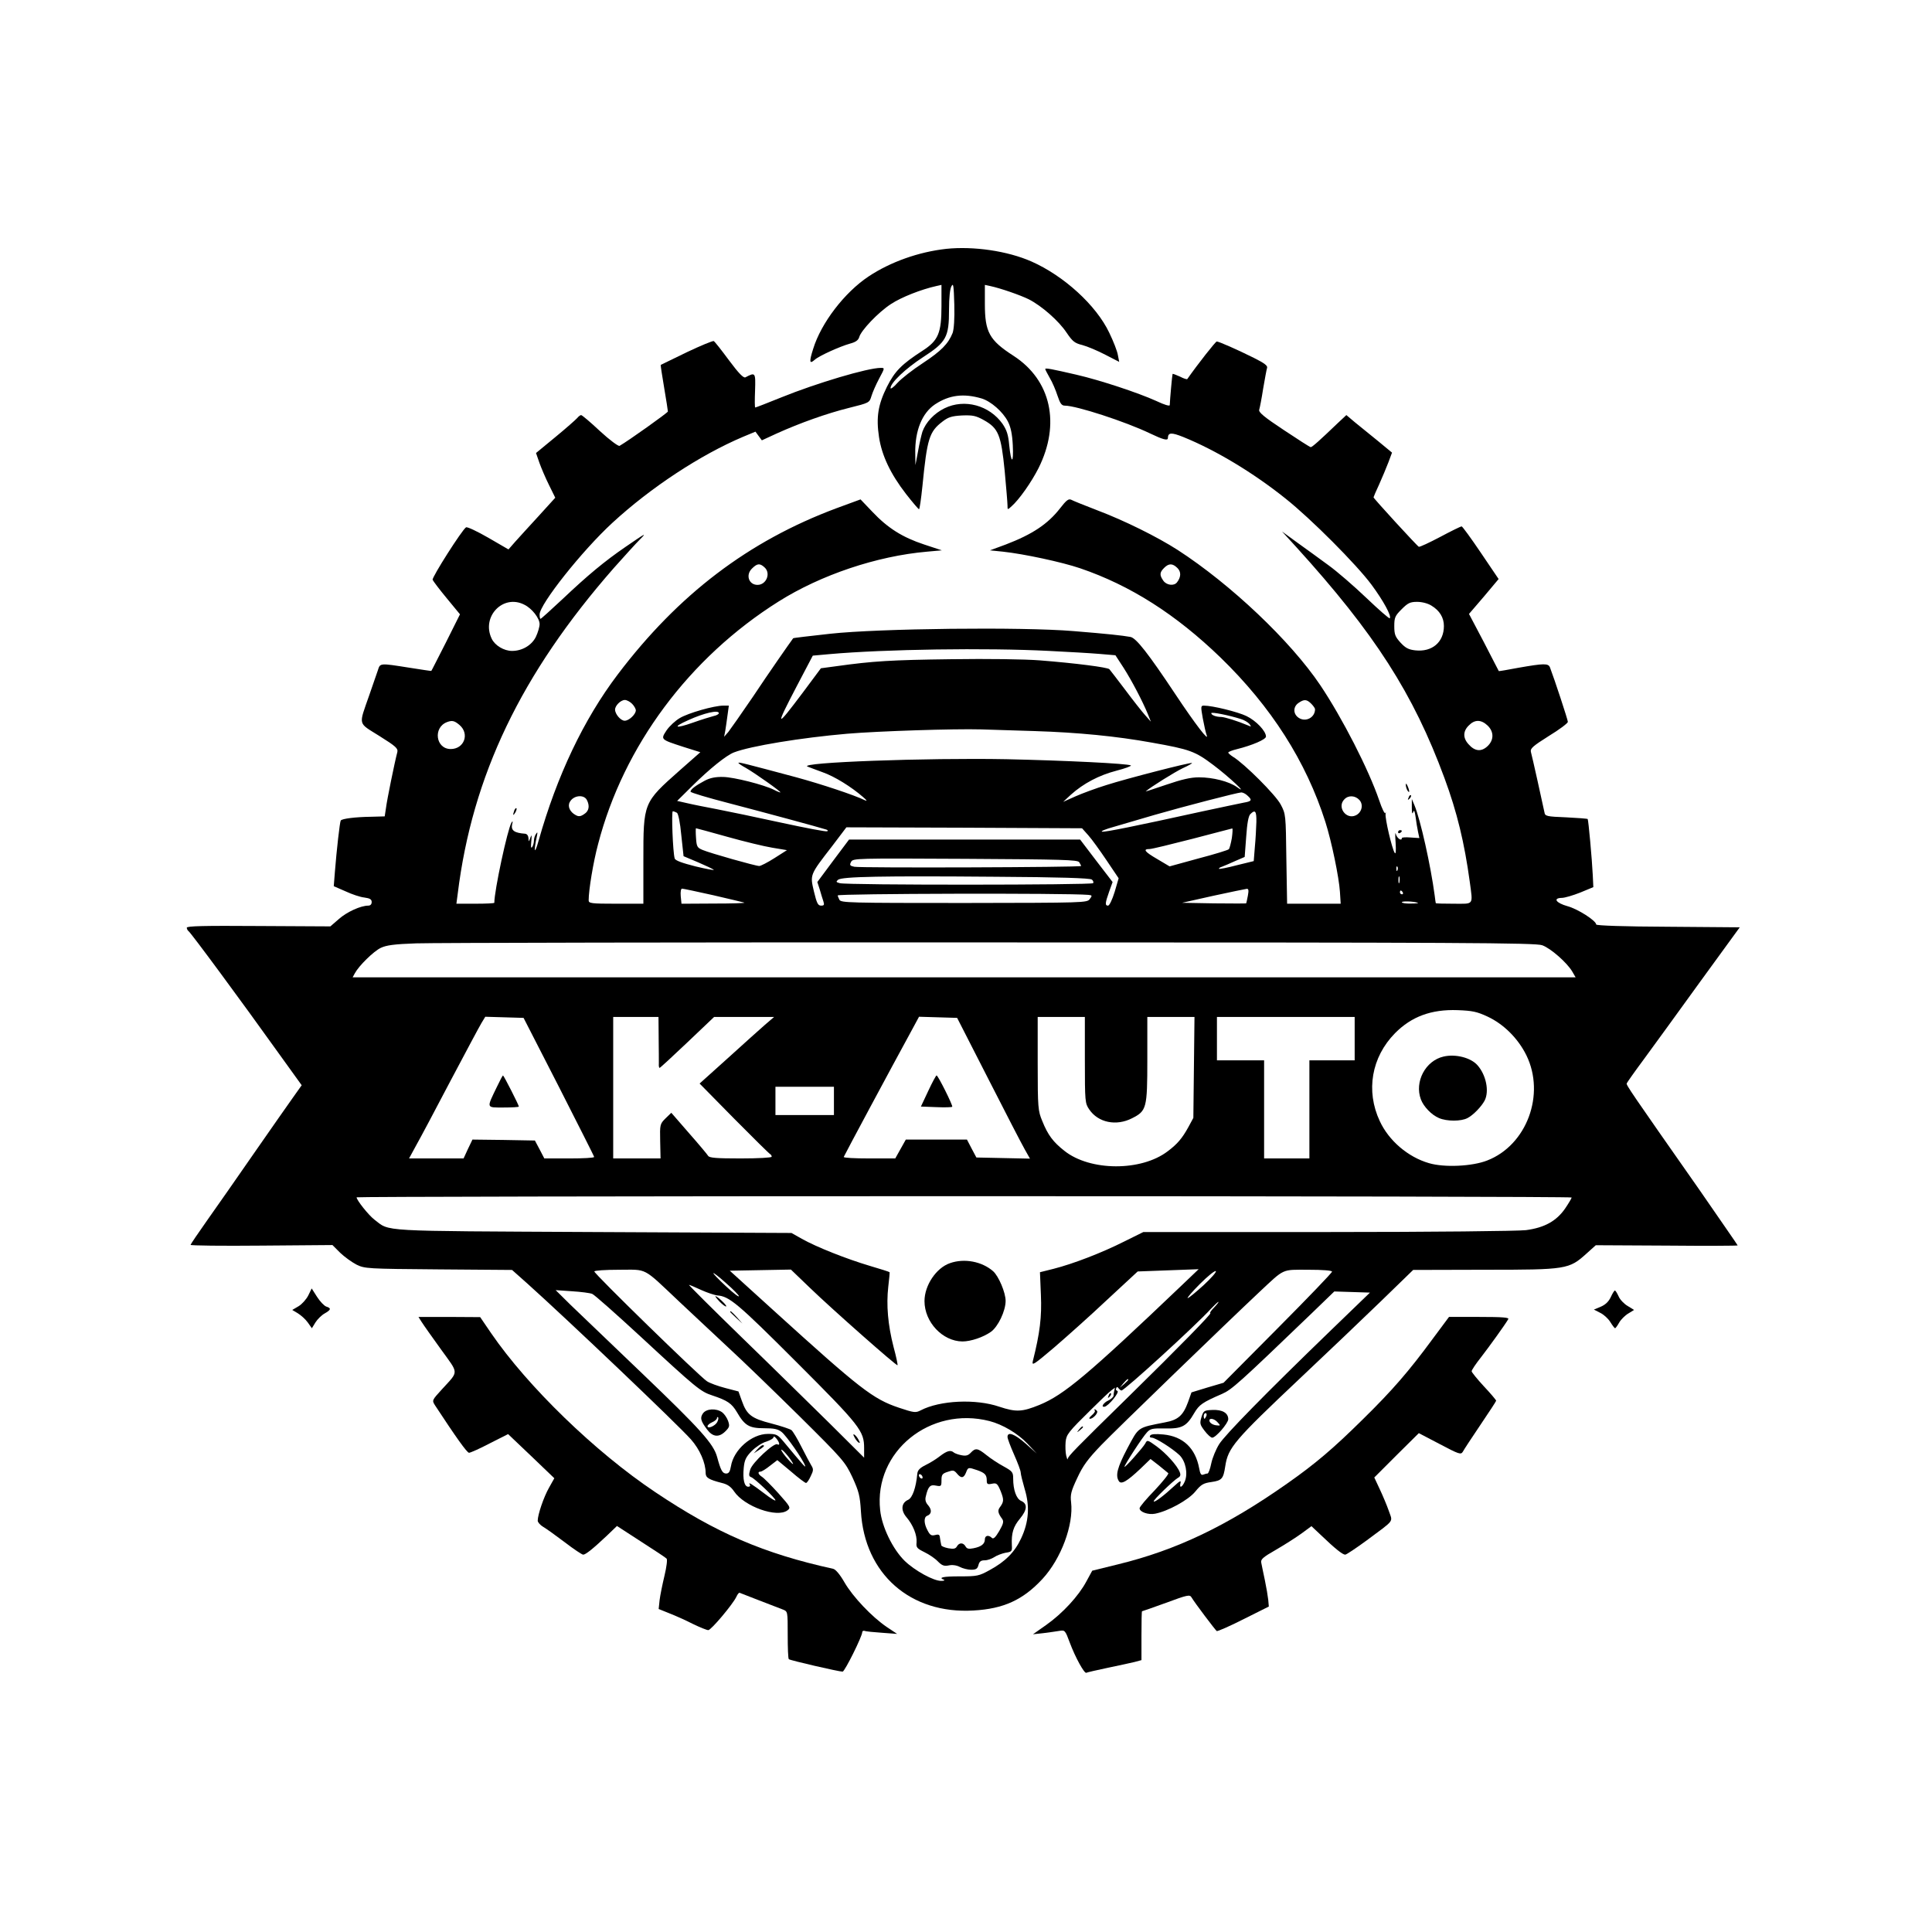 <?xml version="1.0" standalone="no"?>
<!DOCTYPE svg PUBLIC "-//W3C//DTD SVG 20010904//EN"
 "http://www.w3.org/TR/2001/REC-SVG-20010904/DTD/svg10.dtd">
<svg version="1.0" xmlns="http://www.w3.org/2000/svg"
 width="1024pt" height="1024pt" viewBox="0 0 1024 1024"
 preserveAspectRatio="xMidYMid meet">

<g transform="translate(0,1024) scale(0.1,-0.1)"
fill="#000000" stroke="none">
<path d="M5015 8921 c-145 -16 -295 -69 -411 -146 -128 -85 -252 -247 -294
-384 -22 -69 -20 -83 8 -58 23 21 134 71 188 86 30 8 43 18 48 34 9 35 101
132 169 176 55 36 159 77 240 95 l27 6 0 -112 c0 -143 -17 -183 -99 -236 -113
-73 -148 -109 -190 -192 -47 -95 -58 -161 -42 -267 15 -98 61 -195 143 -301
35 -45 66 -81 69 -81 3 -1 11 54 18 122 25 253 36 289 107 343 30 23 48 29
103 32 57 2 73 -1 116 -25 77 -43 91 -78 110 -269 8 -87 15 -170 15 -183 0
-24 0 -24 21 -5 41 36 106 129 143 202 118 235 67 467 -132 596 -129 83 -152
126 -152 276 l0 100 28 -6 c56 -12 159 -48 204 -70 69 -35 160 -115 201 -177
32 -47 43 -56 84 -66 26 -7 81 -30 121 -51 l74 -38 -7 36 c-3 20 -24 74 -46
119 -69 145 -240 301 -412 377 -127 56 -307 82 -452 67z m34 -446 c-23 -57
-60 -95 -157 -159 -54 -35 -115 -83 -135 -105 -20 -23 -37 -35 -37 -28 0 28
79 103 171 163 125 81 139 106 139 253 0 63 5 111 13 124 10 19 12 4 15 -98 2
-75 -2 -130 -9 -150z m154 -347 c49 -15 112 -70 139 -122 15 -29 23 -66 26
-126 5 -101 -9 -100 -19 1 -5 55 -13 79 -35 112 -70 99 -202 135 -308 83 -55
-27 -99 -74 -117 -124 -5 -16 -16 -62 -23 -103 l-14 -74 -1 62 c-2 120 36 214
105 260 76 50 152 59 247 31z"/>
<path d="M3640 8373 c-74 -36 -136 -66 -138 -67 -1 -2 7 -56 18 -120 11 -65
20 -122 20 -127 0 -6 -209 -155 -256 -182 -6 -4 -53 31 -104 78 -50 47 -95 85
-100 85 -4 0 -14 -7 -21 -16 -8 -9 -60 -55 -116 -101 l-102 -84 18 -52 c10
-28 33 -82 51 -118 l33 -67 -89 -98 c-49 -53 -105 -115 -124 -136 l-35 -40
-107 62 c-59 34 -112 59 -118 55 -21 -13 -182 -266 -177 -278 3 -7 36 -51 75
-98 l70 -85 -75 -150 c-42 -82 -76 -150 -77 -150 0 -1 -53 7 -116 17 -158 25
-155 25 -167 -13 -6 -18 -27 -78 -46 -133 -57 -164 -62 -143 54 -216 88 -55
99 -66 95 -85 -15 -57 -55 -254 -60 -295 l-7 -46 -72 -2 c-82 -1 -155 -10
-161 -20 -5 -7 -22 -158 -31 -272 l-6 -76 62 -27 c34 -16 79 -31 100 -33 30
-4 39 -10 39 -24 0 -12 -7 -19 -18 -19 -40 0 -113 -33 -156 -71 l-45 -39 -380
2 c-290 2 -381 0 -381 -9 0 -6 4 -14 9 -18 11 -6 281 -372 479 -649 l121 -168
-44 -62 c-24 -33 -117 -167 -207 -296 -89 -129 -202 -290 -250 -358 -48 -68
-88 -127 -88 -130 0 -4 169 -6 376 -4 l376 3 41 -41 c23 -22 62 -50 87 -63 44
-21 54 -22 435 -25 l389 -3 81 -72 c214 -192 797 -747 867 -826 47 -53 78
-124 78 -178 0 -25 16 -35 86 -53 30 -7 48 -20 65 -45 54 -80 228 -142 283
-100 18 14 16 18 -49 91 -38 42 -77 81 -87 87 -20 13 -24 27 -7 27 6 0 29 14
50 31 l39 30 72 -60 c39 -34 75 -61 80 -61 5 0 16 16 25 36 15 30 15 38 3 57
-7 12 -31 56 -52 98 -21 42 -45 82 -53 89 -8 6 -56 22 -106 35 -106 27 -131
46 -157 120 l-18 50 -69 18 c-39 10 -83 26 -98 36 -37 23 -597 569 -597 582 0
5 58 9 131 9 153 0 122 17 318 -168 75 -71 195 -182 266 -249 72 -66 239 -228
372 -359 234 -232 242 -242 281 -324 34 -75 40 -97 45 -180 19 -332 262 -546
597 -526 159 9 262 56 365 167 99 107 166 287 152 407 -5 40 0 59 33 129 30
65 56 100 127 174 78 81 655 639 838 811 136 127 116 118 259 118 78 0 126 -4
126 -10 0 -6 -129 -140 -287 -299 l-288 -290 -85 -25 -85 -26 -18 -51 c-26
-71 -52 -95 -123 -108 -147 -29 -137 -22 -199 -138 -53 -101 -64 -143 -45
-173 12 -20 43 -2 114 65 l54 52 44 -34 c23 -19 46 -38 50 -41 4 -4 -29 -45
-72 -91 -44 -45 -80 -88 -80 -95 0 -20 46 -36 82 -29 68 13 176 72 213 117 31
38 43 45 86 51 55 8 63 17 73 83 15 99 46 136 400 470 138 130 329 312 424
404 l172 167 380 1 c434 0 446 2 539 86 l49 44 376 -2 c207 -2 376 -1 376 1 0
2 -92 134 -203 295 -365 521 -389 556 -385 564 2 5 42 62 91 128 48 65 182
250 297 409 l211 290 -381 3 c-229 1 -380 6 -380 12 0 20 -97 82 -152 97 -61
17 -79 43 -30 44 15 0 59 13 97 28 l70 29 -3 63 c-4 85 -23 293 -27 298 -2 2
-54 6 -115 9 -102 4 -111 6 -114 26 -8 39 -66 301 -72 321 -4 18 11 31 95 84
56 34 101 68 101 75 0 11 -72 229 -95 289 -9 22 -33 21 -165 -2 -58 -11 -105
-19 -106 -18 -1 1 -36 70 -79 153 l-79 150 79 92 78 93 -94 139 c-52 77 -98
140 -102 140 -5 0 -56 -25 -114 -56 -57 -30 -108 -54 -113 -52 -8 3 -240 256
-240 262 0 2 13 33 30 69 16 36 38 88 49 117 l19 51 -75 62 c-42 34 -97 79
-122 99 l-45 38 -46 -43 c-95 -91 -135 -127 -143 -127 -4 0 -68 41 -143 91
-103 68 -134 94 -130 107 3 9 13 60 21 112 9 52 18 102 21 111 3 11 -16 25
-68 51 -90 45 -188 88 -199 88 -6 0 -100 -119 -156 -199 -2 -3 -20 3 -39 13
-20 9 -38 16 -39 14 -2 -3 -14 -135 -15 -165 0 -7 -28 1 -72 22 -95 43 -297
110 -423 139 -130 30 -165 37 -165 30 0 -3 11 -24 24 -47 14 -23 32 -66 41
-94 14 -42 22 -53 39 -53 61 0 322 -85 451 -147 69 -33 95 -40 95 -25 1 30 18
31 81 6 173 -70 372 -190 542 -326 135 -107 378 -351 457 -458 62 -84 107
-166 96 -177 -3 -3 -59 46 -124 108 -66 63 -156 141 -202 174 -45 33 -119 87
-164 119 l-81 59 75 -82 c416 -458 621 -777 786 -1225 67 -181 106 -344 134
-549 17 -128 24 -117 -85 -117 -52 0 -95 1 -95 3 -1 1 -3 20 -6 42 -21 157
-75 400 -107 477 l-14 33 0 -45 c0 -29 2 -38 7 -25 5 14 8 8 13 -25 3 -25 9
-60 13 -79 l7 -33 -47 3 c-25 2 -46 1 -46 -3 0 -19 -26 -1 -32 22 -3 14 -4 -6
-1 -45 3 -47 1 -65 -5 -55 -14 21 -52 183 -48 206 2 10 1 13 -1 5 -3 -8 -18
22 -33 67 -56 164 -196 437 -312 610 -158 235 -475 535 -756 717 -109 70 -283
156 -423 209 -68 26 -132 52 -141 57 -14 7 -26 -2 -60 -46 -65 -83 -146 -137
-287 -191 l-84 -31 69 -7 c111 -12 312 -55 409 -88 267 -91 508 -245 744 -473
269 -261 454 -551 556 -872 33 -104 72 -293 77 -370 l4 -63 -142 0 -142 0 -4
238 c-3 235 -3 237 -30 288 -26 50 -193 217 -253 253 -14 9 -25 19 -25 22 0 4
20 12 45 18 84 21 155 52 155 67 0 29 -52 84 -104 109 -46 22 -179 55 -225 55
-17 0 -17 -5 -6 -67 7 -38 16 -77 20 -88 17 -43 -60 57 -165 215 -145 218
-208 298 -238 304 -45 8 -118 16 -302 31 -275 23 -1032 14 -1289 -14 -107 -12
-196 -22 -197 -24 -20 -27 -131 -186 -214 -311 -60 -88 -119 -172 -130 -186
l-22 -25 6 31 c3 17 8 54 12 83 l7 51 -29 0 c-49 0 -186 -39 -231 -66 -24 -14
-55 -43 -70 -65 -32 -49 -33 -48 90 -88 l89 -28 -109 -96 c-194 -172 -193
-170 -193 -478 l0 -229 -145 0 c-132 0 -145 2 -145 18 0 54 24 201 50 298 135
520 483 988 957 1286 224 141 521 241 787 264 l78 7 -94 31 c-115 38 -193 87
-275 174 l-62 65 -128 -47 c-466 -174 -837 -456 -1159 -881 -181 -239 -322
-537 -419 -880 -22 -79 -28 -64 -9 25 4 20 3 22 -5 10 -6 -8 -11 -24 -11 -35
0 -11 -4 -27 -9 -34 -7 -10 -8 0 -5 30 3 34 2 38 -5 19 -9 -24 -9 -24 -10 -2
-1 13 -8 22 -18 23 -56 4 -75 17 -69 48 5 19 4 22 -3 11 -21 -35 -91 -360 -91
-425 0 -3 -45 -5 -100 -5 l-101 0 7 53 c77 625 336 1166 828 1727 56 63 117
130 136 149 41 41 33 36 -75 -38 -111 -76 -201 -151 -332 -275 -62 -58 -115
-106 -118 -106 -3 0 -5 10 -5 23 0 54 225 338 386 486 203 187 466 360 693
456 l65 27 17 -23 17 -23 78 36 c124 56 267 107 384 136 108 27 108 27 119 63
6 20 24 61 41 93 30 56 30 56 8 56 -69 0 -341 -81 -526 -156 -74 -30 -136 -54
-139 -54 -3 0 -3 40 -1 90 3 96 2 98 -51 70 -10 -5 -35 20 -87 90 -40 54 -76
100 -81 102 -4 3 -69 -24 -143 -59z m412 -1140 c35 -31 10 -93 -37 -93 -46 0
-64 52 -30 86 28 28 42 30 67 7z m2189 -4 c20 -20 19 -48 -3 -76 -16 -20 -55
-15 -72 9 -21 30 -20 44 4 68 25 25 45 25 71 -1z m-3462 -194 c41 -20 81 -72
81 -103 0 -14 -9 -45 -20 -68 -22 -44 -72 -74 -126 -74 -43 0 -91 29 -108 65
-56 117 61 238 173 180z m4808 -5 c43 -26 66 -63 66 -108 0 -86 -63 -139 -152
-129 -36 4 -52 13 -78 41 -28 31 -33 43 -33 87 0 46 4 55 39 90 33 33 45 39
82 39 26 0 57 -8 76 -20z m-2027 -240 c102 -5 223 -12 269 -16 l83 -7 43 -66
c44 -69 101 -178 129 -246 l16 -40 -31 35 c-17 19 -65 80 -106 135 -42 55 -79
104 -83 108 -9 10 -179 32 -370 47 -80 6 -271 9 -470 6 -317 -4 -414 -10 -607
-37 l-82 -11 -96 -129 c-145 -193 -148 -188 -31 36 l84 160 89 8 c293 26 830
34 1163 17z m-2210 -280 c11 -11 20 -27 20 -35 0 -21 -36 -55 -59 -55 -21 0
-51 35 -51 59 0 21 30 51 52 51 10 0 27 -9 38 -20z m3600 0 c11 -11 20 -24 20
-29 0 -44 -49 -70 -86 -46 -31 20 -31 59 -2 79 30 21 44 20 68 -4z m-3140 -50
c0 -5 -12 -12 -27 -15 -16 -4 -65 -19 -110 -35 -96 -34 -111 -25 -25 13 83 38
162 56 162 37z m2767 -31 c17 -5 37 -17 45 -26 11 -15 11 -16 -7 -8 -57 24
-122 44 -142 45 -28 0 -53 10 -53 20 0 8 94 -11 157 -31z m-4141 -32 c54 -47
24 -127 -47 -127 -80 0 -95 115 -19 143 27 10 39 7 66 -16z m5448 -2 c35 -33
35 -78 -1 -111 -33 -30 -67 -26 -100 12 -30 33 -29 69 2 99 31 32 65 32 99 0z
m-2396 -30 c223 -7 430 -27 617 -61 203 -36 229 -46 325 -118 84 -63 195 -167
125 -117 -41 29 -126 51 -200 51 -44 0 -91 -11 -173 -39 -62 -21 -111 -37
-110 -36 24 22 156 104 196 123 29 13 52 26 50 28 -6 5 -345 -82 -454 -117
-55 -17 -128 -44 -164 -60 l-65 -29 41 38 c67 60 149 103 241 127 47 12 81 25
77 28 -17 10 -343 26 -659 33 -425 8 -1105 -17 -1055 -39 8 -3 44 -17 80 -30
63 -22 152 -77 215 -132 21 -18 23 -23 8 -16 -55 27 -230 85 -362 121 -273 73
-304 81 -307 77 -2 -2 15 -14 39 -27 49 -28 193 -130 183 -130 -4 0 -19 6 -34
14 -54 27 -212 67 -269 68 -41 1 -70 -5 -98 -20 -49 -26 -75 -46 -75 -58 0 -5
91 -32 203 -61 180 -47 477 -127 517 -140 8 -3 10 -7 4 -9 -6 -3 -116 18 -245
46 -129 28 -281 60 -339 71 -58 11 -129 25 -158 32 l-53 12 83 82 c89 88 177
159 218 175 88 34 357 78 600 99 166 14 568 27 710 23 58 -2 188 -6 288 -9z
m1124 -342 c26 -23 23 -30 -19 -37 -21 -4 -119 -25 -218 -46 -364 -80 -518
-111 -534 -108 -9 2 20 14 64 26 44 13 141 41 215 63 156 45 438 118 459 119
8 0 23 -7 33 -17z m-3502 -22 c17 -32 12 -60 -14 -76 -19 -13 -29 -14 -45 -5
-30 16 -44 46 -31 69 18 35 73 42 90 12z m4095 -1 c23 -25 13 -67 -20 -82 -52
-23 -100 46 -59 86 21 22 57 20 79 -4z m-3617 -68 c7 -5 17 -52 23 -119 l12
-111 76 -32 c42 -18 80 -36 84 -40 5 -4 -39 4 -97 18 -71 18 -107 31 -110 42
-10 33 -18 250 -10 250 5 0 15 -4 22 -8z m3071 -49 c-1 -32 -4 -91 -8 -132
l-6 -75 -90 -22 c-49 -13 -91 -21 -94 -19 -2 3 5 8 15 11 10 4 42 17 70 30
l51 22 8 106 c5 73 12 111 22 121 26 26 33 16 32 -42z m-891 -70 c19 -21 62
-81 97 -133 l64 -95 -21 -72 c-13 -42 -28 -73 -35 -73 -17 0 -16 13 6 75 l18
50 -86 112 -86 113 -613 0 -612 0 -84 -112 -84 -113 13 -40 c6 -22 15 -50 19
-62 6 -19 4 -23 -12 -23 -17 0 -23 13 -38 75 -21 90 -23 86 97 241 l75 99 625
-2 624 -3 33 -37z m-1914 -8 c89 -25 196 -51 239 -58 l78 -13 -66 -42 c-36
-23 -73 -42 -81 -42 -19 0 -260 68 -300 85 -29 12 -32 18 -35 64 -2 28 -2 51
0 51 2 0 76 -20 165 -45z m2675 -7 c-5 -28 -12 -55 -16 -59 -5 -5 -77 -27
-161 -49 l-153 -42 -64 38 c-69 40 -79 54 -42 54 12 0 114 25 227 54 113 30
208 54 211 55 3 1 2 -22 -2 -51z m-809 -128 c5 -8 10 -17 10 -20 0 -7 -1170
-11 -1202 -4 -24 5 -26 9 -17 26 10 19 25 19 605 16 516 -3 596 -5 604 -18z
m1687 -42 c-3 -8 -6 -5 -6 6 -1 11 2 17 5 13 3 -3 4 -12 1 -19z m-1620 -50 c7
-5 10 -14 7 -19 -6 -10 -1306 -11 -1343 0 -20 5 -21 8 -9 18 20 17 235 21 837
16 333 -2 499 -7 508 -15z m1630 -15 c-3 -10 -5 -4 -5 12 0 17 2 24 5 18 2 -7
2 -21 0 -30z m-3636 -68 c85 -20 159 -37 164 -39 6 -3 -67 -5 -161 -5 l-172
-1 -4 40 c-2 24 1 40 7 40 6 0 81 -16 166 -35z m2833 -2 c-4 -21 -8 -39 -9
-41 -1 -1 -78 -1 -171 0 l-169 3 165 37 c91 20 171 36 178 37 10 1 11 -9 6
-36z m821 17 c3 -5 1 -10 -4 -10 -6 0 -11 5 -11 10 0 6 2 10 4 10 3 0 8 -4 11
-10z m-1667 -13 c21 -2 22 -4 8 -22 -14 -20 -26 -20 -666 -21 -611 0 -652 1
-661 17 -5 10 -9 20 -9 23 0 10 1223 13 1328 3z m1747 -42 c6 -2 -11 -4 -37
-4 -27 -1 -48 3 -48 7 0 7 62 5 85 -3z m659 -225 c45 -16 132 -93 159 -139
l18 -31 -3241 0 -3241 0 12 22 c21 39 99 116 137 134 29 14 71 20 187 24 83 3
1451 6 3040 5 2504 0 2895 -2 2929 -15z m-290 -378 c86 -40 162 -116 206 -205
102 -208 2 -477 -208 -558 -79 -31 -227 -38 -308 -14 -111 32 -213 119 -261
223 -75 160 -44 339 81 466 87 88 192 127 332 122 78 -3 102 -8 158 -34z
m-4922 -372 c102 -201 187 -368 187 -372 1 -5 -59 -8 -131 -8 l-133 0 -25 48
-25 47 -166 3 -165 2 -24 -50 -23 -50 -145 0 -144 0 37 68 c21 37 103 191 182
342 80 151 154 290 165 308 l20 33 102 -3 101 -3 187 -365z m529 258 c1 -62 1
-123 1 -135 -1 -13 1 -23 4 -23 3 0 69 61 147 135 l142 135 159 0 159 0 -49
-42 c-27 -24 -116 -103 -197 -177 l-149 -134 183 -186 c101 -102 187 -187 192
-189 4 -2 7 -8 7 -13 0 -5 -71 -9 -165 -9 -129 0 -166 3 -172 14 -4 7 -50 62
-102 121 l-93 107 -31 -30 c-29 -29 -30 -32 -28 -121 l2 -91 -125 0 -126 0 0
375 0 375 120 0 120 0 1 -112z m1748 -218 c91 -179 178 -347 193 -373 l27 -48
-142 3 -142 3 -25 47 -25 48 -162 0 -162 0 -28 -50 -28 -50 -138 0 c-76 0
-137 3 -135 8 8 18 246 462 365 680 l34 63 101 -3 101 -3 166 -325z m511 101
c0 -220 1 -229 23 -261 47 -70 143 -90 227 -47 77 39 81 52 81 311 l0 226 125
0 125 0 -3 -267 -3 -268 -27 -50 c-32 -58 -58 -89 -109 -127 -140 -107 -411
-106 -547 2 -60 47 -88 84 -118 159 -22 53 -24 68 -24 304 l0 247 125 0 125 0
0 -229z m1430 114 l0 -115 -120 0 -120 0 0 -260 0 -260 -120 0 -120 0 0 260 0
260 -125 0 -125 0 0 115 0 115 365 0 365 0 0 -115z m-2760 -330 l0 -75 -155 0
-155 0 0 75 0 75 155 0 155 0 0 -75z m3910 -512 c0 -4 -16 -31 -35 -59 -46
-66 -109 -101 -207 -114 -42 -5 -492 -10 -1051 -10 l-977 0 -103 -51 c-115
-58 -267 -117 -373 -144 l-72 -18 5 -121 c5 -116 -5 -200 -43 -351 -6 -26 7
-17 112 72 65 56 192 169 281 253 l163 151 161 6 162 6 -89 -85 c-498 -475
-625 -581 -754 -634 -93 -38 -125 -39 -213 -10 -125 43 -315 34 -417 -19 -27
-14 -35 -13 -116 14 -137 46 -205 99 -658 510 l-238 216 162 3 162 3 102 -98
c115 -111 458 -414 463 -409 2 2 -7 46 -21 97 -30 117 -39 222 -28 319 5 41 8
76 7 77 -1 2 -48 17 -106 34 -121 36 -281 99 -359 143 l-55 31 -1050 5 c-1156
6 -1075 1 -1161 66 -31 24 -94 103 -94 118 0 3 1449 6 3220 6 1771 0 3220 -3
3220 -7z m-4455 -478 c33 -31 50 -51 37 -45 -13 6 -53 41 -90 77 -78 76 -36
50 53 -32z m2504 13 c-41 -37 -78 -68 -84 -68 -5 0 24 34 65 75 40 40 78 71
84 68 5 -4 -24 -37 -65 -75z m-2663 -25 c33 -15 71 -27 85 -29 64 -4 109 -42
420 -353 339 -339 359 -365 359 -457 l0 -50 -182 181 c-101 99 -311 306 -468
458 -156 152 -282 277 -278 277 3 0 32 -12 64 -27z m-577 -21 c11 -4 126 -106
256 -226 295 -273 318 -292 380 -312 81 -27 103 -42 131 -89 41 -71 65 -85
144 -85 52 0 73 -4 93 -20 25 -20 112 -144 124 -178 6 -16 -10 2 -113 126 -33
39 -39 42 -84 42 -86 0 -182 -84 -196 -172 -5 -28 -11 -38 -25 -38 -20 0 -29
17 -48 87 -19 71 -89 148 -397 443 -164 157 -334 320 -379 363 l-80 79 87 -6
c47 -3 95 -9 107 -14z m3919 -189 c-356 -344 -564 -557 -596 -607 -17 -27 -36
-73 -42 -102 -6 -30 -15 -54 -20 -54 -5 0 -15 -3 -23 -6 -11 -4 -16 5 -21 33
-20 108 -86 170 -190 180 -42 4 -66 2 -70 -6 -4 -6 -1 -11 9 -11 19 0 109 -57
147 -93 32 -32 45 -96 28 -138 -14 -33 -31 -40 -23 -9 4 15 -4 11 -33 -16 -55
-51 -104 -88 -109 -82 -6 5 103 110 128 125 13 7 16 15 10 30 -13 35 -73 101
-124 138 -47 34 -49 34 -59 14 -13 -23 -110 -132 -110 -123 0 10 96 158 119
182 18 20 29 22 97 21 89 -2 113 11 154 82 26 44 43 56 147 101 52 23 88 55
476 428 l119 115 95 -3 94 -3 -203 -196z m-623 117 c-16 -16 -25 -30 -20 -30
10 0 -165 -179 -430 -439 -290 -284 -325 -320 -326 -334 -1 -6 -4 2 -8 18 -4
17 -5 49 -3 73 4 39 14 52 136 172 108 107 133 127 142 115 6 -8 14 -15 18
-15 16 0 394 345 474 433 19 20 37 37 40 37 3 0 -7 -13 -23 -30z m-455 -383
c0 -2 -10 -12 -22 -23 l-23 -19 19 23 c18 21 26 27 26 19z m-735 -219 c69 -18
149 -65 200 -119 l50 -53 -58 52 c-59 52 -97 66 -97 36 0 -9 16 -51 35 -94 19
-43 35 -85 35 -95 0 -9 10 -49 21 -87 28 -91 22 -175 -19 -262 -34 -73 -84
-123 -167 -168 -56 -31 -66 -33 -157 -33 -90 0 -117 -6 -85 -18 6 -3 0 -6 -14
-6 -40 -1 -140 54 -194 106 -64 63 -121 181 -130 269 -34 310 265 553 580 472z
m-1115 -121 c0 -4 -4 -6 -10 -2 -17 10 -134 -98 -144 -135 -8 -27 -7 -35 5
-39 18 -6 129 -111 129 -123 0 -5 -26 11 -57 35 -70 53 -89 64 -79 49 4 -7 1
-12 -8 -12 -21 0 -30 39 -24 101 4 41 12 57 42 88 21 21 55 44 77 50 21 7 39
17 39 24 1 13 30 -22 30 -36z m72 -102 c6 -11 -6 -2 -25 20 -20 22 -36 45 -36
50 0 11 45 -40 61 -70z"/>
<path d="M7651 4640 c-96 -22 -155 -134 -120 -227 14 -38 57 -83 96 -99 42
-18 117 -18 151 0 31 16 74 61 91 93 25 49 8 135 -38 187 -35 40 -116 61 -180
46z"/>
<path d="M2633 4478 c-55 -114 -57 -108 36 -108 45 0 81 2 81 5 0 8 -80 165
-84 165 -2 0 -17 -28 -33 -62z"/>
<path d="M4920 4458 l-39 -83 81 -3 c44 -2 82 -1 85 2 5 5 -75 166 -83 166 -3
0 -23 -37 -44 -82z"/>
<path d="M5035 3545 c-73 -25 -135 -118 -135 -201 0 -112 96 -213 201 -214 44
0 110 22 151 51 38 27 78 111 78 164 0 44 -37 131 -66 157 -59 52 -153 70
-229 43z"/>
<path d="M3815 3340 c16 -16 31 -27 34 -24 5 5 -47 54 -57 54 -3 0 7 -13 23
-30z"/>
<path d="M3870 3287 c0 -2 15 -16 33 -33 l32 -29 -29 33 c-28 30 -36 37 -36
29z"/>
<path d="M4529 2622 c6 -12 16 -24 22 -28 8 -4 8 -1 0 14 -6 12 -16 24 -22 28
-8 4 -8 1 0 -14z"/>
<path d="M3726 2749 c-17 -24 -12 -41 22 -86 30 -40 63 -43 97 -9 22 22 23 28
14 55 -6 17 -21 38 -32 46 -32 22 -83 19 -101 -6z m75 -47 c-11 -20 -51 -37
-51 -21 0 5 11 15 25 21 14 6 25 16 25 21 0 6 3 8 6 5 3 -4 1 -15 -5 -26z"/>
<path d="M6368 2729 c-10 -34 -8 -40 17 -73 15 -20 33 -36 40 -36 19 0 85 77
85 98 0 33 -31 51 -83 49 -46 -2 -48 -4 -59 -38z m26 6 c-4 -8 -8 -15 -10 -15
-2 0 -4 7 -4 15 0 8 4 15 10 15 5 0 7 -7 4 -15z m59 -33 c16 -17 16 -19 -1
-17 -22 1 -42 13 -42 26 0 15 26 10 43 -9z"/>
<path d="M5909 2883 c-1 -5 -2 -12 -4 -18 -1 -5 -3 -16 -3 -23 -1 -7 -13 -17
-26 -24 -27 -12 -43 -37 -22 -34 21 3 83 79 68 84 -6 2 -10 8 -6 13 3 5 3 9 0
9 -3 0 -7 -3 -7 -7z"/>
<path d="M5876 2843 c-6 -14 -5 -15 5 -6 7 7 10 15 7 18 -3 3 -9 -2 -12 -12z"/>
<path d="M5803 2764 c3 -4 -4 -15 -16 -25 -12 -10 -17 -18 -10 -19 16 0 44 30
38 41 -4 5 -9 9 -12 9 -4 0 -4 -3 0 -6z"/>
<path d="M5719 2663 c-13 -16 -12 -17 4 -4 9 7 17 15 17 17 0 8 -8 3 -21 -13z"/>
<path d="M5145 2540 c-13 -14 -25 -18 -49 -13 -17 3 -35 10 -40 14 -17 15 -36
10 -73 -18 -20 -16 -54 -37 -77 -48 -30 -15 -42 -27 -44 -45 -7 -76 -26 -128
-48 -139 -37 -16 -41 -55 -10 -92 36 -42 57 -96 54 -134 -3 -27 2 -32 42 -52
25 -12 57 -34 71 -49 22 -22 33 -26 58 -21 18 4 41 1 58 -8 15 -8 43 -15 60
-15 26 0 34 5 39 25 5 19 13 25 33 25 15 0 37 8 51 17 13 9 40 19 59 23 34 5
36 8 34 40 -3 65 8 99 43 141 39 47 41 79 6 94 -25 11 -42 58 -42 118 0 34 -4
39 -51 65 -28 15 -69 42 -91 60 -46 37 -58 39 -83 12z m34 -92 c42 -15 51 -25
51 -55 0 -19 4 -22 28 -17 24 5 29 1 46 -40 18 -46 17 -56 -6 -87 -11 -16 -8
-30 14 -60 9 -13 6 -26 -16 -64 -20 -34 -31 -44 -39 -36 -17 17 -37 13 -37 -8
0 -24 -19 -39 -60 -47 -25 -5 -35 -3 -42 9 -12 22 -34 22 -46 1 -7 -13 -18
-15 -46 -10 -20 4 -37 11 -37 16 -1 6 -3 15 -4 20 -1 6 -3 17 -4 25 -1 11 -8
14 -25 9 -20 -5 -27 0 -40 25 -20 37 -20 70 -2 77 24 9 26 31 6 55 -14 15 -18
30 -13 48 12 52 23 64 54 57 27 -5 29 -4 29 28 0 29 4 36 33 45 28 10 34 9 49
-9 22 -27 36 -25 48 5 11 29 12 29 59 13z m-289 -39 c0 -6 -4 -7 -10 -4 -5 3
-10 11 -10 16 0 6 5 7 10 4 6 -3 10 -11 10 -16z"/>
<path d="M4014 2558 l-19 -21 28 18 c28 18 33 25 19 25 -5 0 -17 -10 -28 -22z"/>
<path d="M7451 6080 c0 -8 4 -22 9 -30 12 -18 12 -2 0 25 -6 13 -9 15 -9 5z"/>
<path d="M7466 6013 c-6 -14 -5 -15 5 -6 7 7 10 15 7 18 -3 3 -9 -2 -12 -12z"/>
<path d="M2726 5945 c-9 -26 -7 -32 5 -12 6 10 9 21 6 23 -2 3 -7 -2 -11 -11z"/>
<path d="M7410 5829 c0 -5 5 -7 10 -4 6 3 10 8 10 11 0 2 -4 4 -10 4 -5 0 -10
-5 -10 -11z"/>
<path d="M1634 3374 c-10 -20 -33 -46 -51 -57 l-34 -20 30 -18 c16 -10 40 -31
52 -48 l22 -31 19 31 c10 16 32 38 48 47 35 20 37 28 9 37 -11 4 -33 27 -49
52 l-28 44 -18 -37z"/>
<path d="M8537 3364 c-11 -23 -29 -40 -53 -50 l-36 -15 33 -17 c19 -9 43 -31
54 -49 11 -18 22 -32 25 -33 3 0 13 14 22 30 9 16 31 38 48 48 l31 19 -34 21
c-19 11 -41 34 -48 51 -8 17 -16 31 -20 31 -3 0 -13 -16 -22 -36z"/>
<path d="M2235 3233 c10 -16 56 -81 103 -146 95 -132 95 -111 4 -211 -53 -58
-53 -58 -36 -85 109 -166 169 -251 180 -251 7 0 57 22 110 50 l97 49 123 -117
122 -117 -28 -50 c-28 -49 -60 -143 -60 -175 0 -8 13 -23 28 -32 16 -9 67 -46
115 -82 48 -37 92 -66 98 -66 13 0 53 32 127 102 l52 50 128 -83 c70 -45 131
-85 135 -90 5 -4 0 -44 -11 -90 -11 -46 -23 -105 -26 -130 l-5 -47 57 -23 c31
-12 87 -37 124 -56 37 -18 74 -33 82 -33 15 0 131 138 149 177 6 13 13 22 17
21 6 -3 186 -72 230 -89 25 -10 25 -10 25 -133 0 -69 2 -127 6 -130 5 -6 265
-66 285 -66 11 0 104 187 104 209 0 6 6 9 13 7 6 -3 48 -7 92 -10 l80 -6 -54
36 c-80 54 -181 161 -225 237 -24 42 -47 69 -60 72 -368 81 -619 189 -944 407
-317 212 -675 559 -869 842 l-58 85 -164 1 -163 0 17 -27z"/>
<path d="M7593 3143 c-125 -170 -213 -272 -370 -426 -158 -156 -251 -235 -402
-341 -320 -225 -587 -352 -894 -427 l-138 -34 -31 -57 c-41 -77 -126 -169
-212 -230 l-71 -50 55 6 c30 4 69 9 85 12 29 5 31 3 55 -62 29 -78 78 -167 88
-160 4 2 54 14 112 26 58 12 122 26 143 31 l37 10 0 129 c0 72 1 130 3 130 2
0 59 20 128 45 113 42 125 44 134 29 17 -29 126 -173 134 -179 5 -2 69 26 142
63 l134 67 -3 35 c-2 19 -10 67 -18 105 -8 39 -17 80 -19 92 -4 18 8 29 78 69
45 26 106 65 135 86 l53 39 52 -49 c73 -70 113 -102 127 -102 6 0 57 34 113
75 153 114 139 95 118 157 -10 29 -32 81 -48 115 l-29 62 118 118 118 117 111
-58 c102 -54 112 -57 122 -41 5 10 47 74 93 142 46 68 84 126 84 129 0 3 -29
38 -65 76 -36 39 -65 75 -65 80 0 6 21 38 48 72 45 58 130 176 146 204 6 9
-28 12 -153 12 l-161 0 -87 -117z"/>
</g>
</svg>
